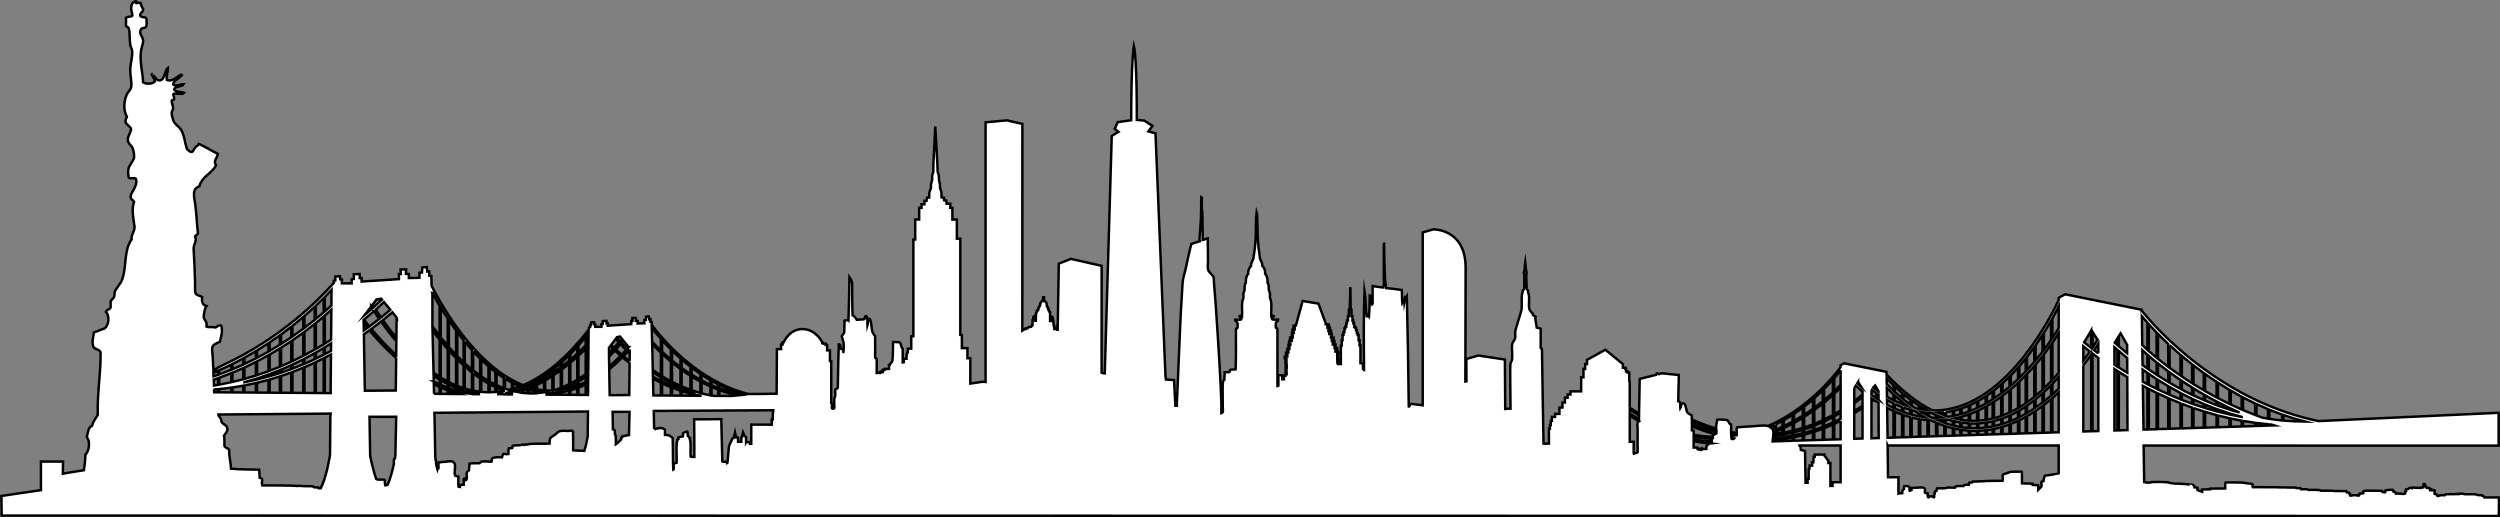 <?xml version="1.0" encoding="UTF-8"?>
<svg xmlns="http://www.w3.org/2000/svg" viewBox="0 0 1010.78 209.1">
  <rect x="0" y="0" width="1010.78" height="209.1" fill="#808080" stroke="none"/>
  <defs>
    <style>
      .cls-1 {
        fill: #fff;
        stroke: #000;
        stroke-miterlimit: 10;
      }
    </style>
  </defs>
  <path class="cls-1" d="M1010.28,201.11c-2.15,0-3.77,0-5.93,0-.25-.23.14-.56-.69-.69,0-.08.04-.16-.1-.21-.44-.04-1.33,0-1.77-.03-.42-.11-.54-.27-1.08-.36-1.18-.03-2.7.02-4.14,0-.37-.05-.61-.12-.79-.2h-1.87c-.15.04-.5.05-.39.13-.52-.04-.98.04-1.48.05-1.04.02-2.18-.02-3.25.02-.33.11-.07.32-.3.44-.67.01-.72-.08-1.48-.05-.27.04-.29.12-.79.12-.31.08.34.22-.49.2-.52,0-.28-.11-.3-.15-.02-.06.05-.15,0-.21-.03-.04-.23-.06-.3-.1-.13-.08.1-.16,0-.23-.04-.06-.69-.03-.79-.08v-1.23c0-.14.22-.32-.3-.38-.72-.03-.39.11-.59.16-.49.02-.98.03-.79.16-.23-.1-.03-.27-.1-.39.59-.08.19-.16.59-.23-.03-.1-.98-.04-1.08-.13.35-.1.4-.31.2-.44-.25-.06-.97-.07-1.18-.05-.36-.42-.43-.97-.69-1.38-.03-.05.23-.16-.3-.18-.54.07-.3.2-.3.31,0,.37.13.79,0,1.1-.62.02-1.37.02-1.28.16-.59-.03-1.43-.01-2.17-.02-.49,0-.07-.15-.79-.12-.49.06-.23.24-.3.36-.23-.08-.08-.23-.59-.26-.48.02-.47.12-.59.2-.09.05-.18.22-.3.26-.24.09-.65.11-.98.18.01.29-.11.51.1.77.04.07-.57.03-.49.1v.92c-.15.06-.76.04-.89.1-.5-.03-.53-.12-1.08-.15-.5-.03-1.2,0-1.87-.02-.06-.17.08-.32,0-.46-.01-.03-.15-.05-.2-.08-.06-.05.07-.11,0-.13-.18-.07-.69-.08-.79-.15-.15-.1.15-.24.1-.36-.04-.11-.19-.21-.3-.33-.5-.02-1.49,0-2.07.02-.45.05-.33.2-.89.23-.07.25.13.54-.1.76-.93.04-.41-.16-1.08-.16-.05-.15.11-.32-.1-.44-1.02-.03-2-.04-3.05-.05-.91-.01-2.5-.06-3.25-.03-.47.02-1.15.14-1.28.21-.41.25.45.67-.2.92-.4.03-1.05.02-1.48.05-.14.2.18.51,0,.71-.08.08.12.15-.59.15-.46,0,0-.15-.3-.18-.1,0-.22,0-.33,0h0c-.45-.01-.95-.01-1.46-.01-.18.09-.2.21-.98.2-.23-.15.01-.37.1-.53-.02-.06-.31-.07-.39-.13-.19-.13.19-.35,0-.48-.18-.12-.7-.13-1.08-.2-.05-.18-.05-.37-.2-.53-1.45-.04-3.14-.03-4.82-.03-.34,0-.2-.09-.49-.1-1.29-.09-3.5-.02-5.12-.02-.26-.06.06-.21-.2-.26-1.21-.11-2.97-.1-4.73-.08-.25-.09-.2-.2-.69-.28-.91,0-1.52.05-2.36.02-.05-.15.11-.32-.1-.44-.39-.03-1.04-.01-1.58-.02-.41-.02-.03-.17-.39-.2-1.38-.06-3.59.02-4.63-.1-.33,0-.44.05-.89.03-.32.04-.38-.04-.69-.05-.24,0-.38.04-.59.03-.3,0-.58-.04-.89-.05-2.87-.05-6.51,0-9.65-.03-.18-.21-.1-.43-.1-.64s.25-.47-.1-.64c-.27-.13-1.45-.21-2.26-.31-.66-.08-1.6-.27-2.36-.3-1.23-.05-3.12,0-4.63-.02-.58,0-1.04-.04-1.57,0-.23.78-.03,1.63-.1,2.43-1.92.05-4.36,0-6.2.07v.28c-.86.05-2.43-.02-3.15.05v.95c-.32-.11-.6-.23-.98-.36-.04-.01-.08-.03-.13-.04v-.05c-.31-.08-.66-.17-.76-.25-.37-.31.27-.62,0-.99-.33-.05-.85-.07-1.18-.11.11-.39-.41-.67-.59-1,.02-.08-7.27-.71-7.19-.46-.81-.07-1.67-.28-2.56-.39-.27-.06.26-.1,0-.15-1.46-.19-4.65-.23-6.99-.16-.42.05.19.09-.2.13-.44.02-.58.09-.98.12-.3-.02-.7-.03-1.08-.03-.34,0-.14-.11-.2-.16-.12-.03-.39-.03-.59-.04l-.22-14.76,143.53.04v-13.28c-.25.02-72.6,3.33-72.86,3.35-8.54-1.78-16.96-4.62-25.22-8.52-28.99-13.7-46.07-35.96-46.24-36.18l-.03.02v-.35s-30.92-6.24-30.92-6.24l-2.64,1.44v.97c-2.69,5.8-19.45,39.71-44.92,44.1-2.01.35-4.03.5-6.05.46-6.19-3.12-12.4-7.97-18.61-14.53l-.02-1.08-17.12-3.45-1.46.8v.81c-2.94,3.94-13.44,16.87-29.35,23.76-.16-.06-.32-.11-.47-.14-1.43-.25-4.45.16-6.18.26-2,.11-3.87.19-5.8.39-.26.63-.22,1.47-.18,2.3-.75-.11-1.51-.24-2.27-.38.02-1.03.09-2.1.02-3.07-1.06-.26-.83-1.4-1.68-1.8-1.09-.17-2.99-.26-3.93-.13-.2.89-.55,3.21-.49,3.54-3.17-.92-6.44-2.12-9.79-3.64-.01-.5-.02-1.02-.02-1.57-.63-.52-1.42-.69-1.87-1.41-.22-.34-.4-1.63-.56-2.06-.23-.59-.2-1.36-1.12-1.54-.97.28-.69,1.41-1.12,2.06-.12-.99.37-2.4-.56-2.83-.1-.02-.16-.02-.24-.03l.24-10.59-6.81-.69-1.39.35c-.1-.13-.23-.25-.42-.35-.5.07-.62.33-.63.62l-6.57,1.65-.26,13.99c-1.26-.76-2.51-1.57-3.77-2.42v-10.49l-.2-.2v-3.51h-.74v-.4h-.54v-1.01h-.27v-.47h-1.01v-1.49l-7.09-5.81-7.43,4.12v1.69h-.74v1.96h-.68v3.38h-.94v5.68h-4.32v1.28h-1.15v1.28h-1.08v1.96h-1.01v2.03h-1.22v2.57h-1.76v1.21h-1.28v1.62h-.47v1.69h-.34v1.49h-.4v6.01h-2.18s-.45-23.19-.64-38.29c-.08-.23-.51-.1-.51-.42v-7.76c-.41-.26-1.12-.23-1.6-.42-.07-1.01-.73-3.57-.51-4.47-.36-.23-.79-.39-1.1-.67-.07-.3.19-.41,0-.59-.47-.36-1.16-1.04-1.36-1.77-.45-1.63.12-4.04-.24-5.91-.11-.57-.51-.99-.25-1.52-.14-.31-.49-.41-.59-.76,0-2.25-.38-4.63-.02-6.69-.4-1.1-.4-2.99-.57-4.36-.24,1.37-.07,3.29-.59,4.42.35.89.15,5.03.17,6.54,0,.39-.54.54-.67.84.24.56-.16.96-.25,1.52-.29,1.75.07,3.8-.14,6.06.02.35-2.48,8.13-2.56,8.71-.13.92.13,2-.08,3.12-.08.2-1.08,1.58-1.18,2.28-.26,1.94.26,4.36-.08,6.33-.08.47-.51.97-.59,1.43-.26,1.55.03,13.82.02,18.25h-.88l-1.27.14-.14-20.01-10.76-1.62-4.81,1.41.03,9.04-.34.07h-.1c.06-18.45.11-38.01.11-46.04,0-15.8-13.08-15.49-13.08-15.49l-4.27,1.24v69.9c-1.61-.21-3.23-.41-4.85-.61-.43.14-.41,1.33-.79,1.13-.18-15-.41-29.96-.79-44.76-.24.33-.05,1.09-.45,1.25-.03-.34.13-.88-.23-.91-.13.88-.16,1.88-.34,2.72-.05-.55.12-1.33-.11-1.7-.59.21-.34,1.24-.68,1.7-.17-1.33-.08-3.73-.23-5.44-2.11-.27-4.13-.62-6.35-.79.03-.41-.41-3.04-.45-3.97-.17-3.88-.21-8.25-.34-12.01v-2.04c-.24-.08-.06,1.22-.11,1.7v12.35c0,1.32.2,2.64-.34,3.74-1.41-.18-2.89-.29-4.19-.57-.02,1.52.01,3.8,0,5.78,0,.58.19,1.34-.23,1.7-.57-.98.23-3.33-.91-3.74-.08,2.9-.11,5.86-.34,8.61-.16-.18-.58-.1-.91-.11-.5-3.28-.36-7.2-.91-10.43-.33,9.78-.3,19.71-.18,29.7h-.42v-.33h-1.02v-7.19h-.36v-2.1h-.39v-2.1h-.36v-.78h-.36v-1.17h-.33v-1.02h-.42v-.39h-.33v-1.38h-.33v-1.11h-.36v-1.8h-.39v-2.55h-.33l-.12-9.17-.27,9.14h-.33v2.55h-.36v1.83h-.42v1.11h-.27v1.35h-.45v.78h-.3v1.47h-.36v1.08h-.39v2.16h-.33v2.16h-.36v7.5h-1.02v-.41h-.4v-.72h.36v-.63h-.4v-.77h.36v-.67h-.36v-1.08h.4v-.76h-1.12v-.77h.72v-.67h-1.08v-.67h.41v-.76h-1.12v-.58h.68v-.81h-1.08v-.4h.72v-1.03h-1.08v-.36h.36v-1.08h-1.03v-.45h.72v-.94h-.67v.18h-.41v-.72h.63v-.5h-.27v-.49h-.27v.36h-.49v-.45l.49.09v-.99h-1.17v-.4l-2.92-7.96-6.43-1.08-2.65,9.71h-.22v.32h-.81v.81h.49v.72h-.9v1.04h.49v.36h-.72v1.08h.36v.67h-1.08v.72h.67v.72h-1.08v1.12h.5v.4h-.76v1.04h.4v.67h-.85v.72h.4v.72h-.95v.81h.54v.81h-1.03v.72h.32v.36h.36v.63h-.4v1.08h.45v.32h-.36v.72h.41v.72h-.45v.72h.36v.68h-.4v.76h.45v.45h-.45v.59h-.63v1.48h-.68v-1.66h-1.57v4.24c-.15.13-.27.16-.38.16,0-9.26,0-22.23-.01-23.04.06-.45-.5-.3-.65-.54.09-.77-.13-1.29,0-1.84.19-.78,1.07-.89.98-1.52-.76-.08-1.7.33-2.49-.11-.27-.53.73-.72.76-1.3-.37-.19-.78-.06-1.08.11-.14-2.17.22-4.29-.11-6.18-.04-.25-.17-.5-.28-.74-.05-.27-.11-.54-.17-.8-.01-.54.11-1.07.02-1.61-.06-.4-.36-.77-.43-1.19-.16-1,.15-2.14-.54-3.03.07-1.62-.26-2.85-.98-3.69.11-1.59-.51-2.45-1.19-3.25.25-1.1-.62-1.84-.87-2.82-.09-.34-.13-.72-.18-1.12,0-.22-.01-.45-.04-.67-.02-.15-.06-.3-.1-.44,0-.02,0-.03,0-.05-.14-.79-.24-1.58-.32-2.38.02-.31.03-.62,0-.93-.02-.21-.08-.41-.14-.62-.08-1.08-.14-2.16-.18-3.23-.11-2.49-.04-5.07-.19-7.57,0-.32-.03-.64-.07-.96-.02-.19-.02-.39-.04-.57v.29c-.03-.19-.08-.38-.14-.56-.37,3.05-.19,6.31-.33,9.43-.1,2.37-.23,4.78-.65,7.15-.14.81-.16,1.61-.33,2.28-.25.98-1.12,1.71-.87,2.82-.68.8-1.3,1.66-1.19,3.25-.72.83-1.04,2.06-.98,3.69-.69.89-.38,2.03-.54,3.04-.07.42-.37.8-.43,1.19-.1.65.11,1.29,0,1.95-.06.4-.37.79-.43,1.19-.32,1.89.04,4.01-.11,6.18-.31-.17-.71-.3-1.08-.11.03.58,1.03.77.76,1.3-.8.44-1.74.03-2.49.11-.09.63.79.74.98,1.52.13.55-.09,1.07,0,1.84-.15.24-.71.09-.65.54-.07,9.44.14,6.61-.11,16.22-.83.08-1.33.09-2.17.16-.3.13-.09.78-.33.98h-1.95c.04,1.26-.17,1.69-.11,3.04-.35.21-.46.48-.54.87-.21.95-.16,2.33-.16,3.67,0,2.19.05,4.42.05,6.73,0,.74.37,1.99-.54,2.28.22-7.68-2.56-48.87-3.04-53.04-.07-.65.03-1.36-.11-1.84-.33-1.15-2-1.98-2.28-3.25-.21-.96,0-2.19,0-3.25,0-3.2-.09-6.32-.11-9.32-.79.12-1.25.55-2.06.65.08-3.84-.12-7.4-.11-11.17-.39-.99-.18-3.37-.22-4.99,0-.38.19-1.02-.22-1.19.03,2.46-.12,5.02-.11,7.59.02,2.74-.8,9.39-.54,10.3-1.2.28-2.25.71-3.36,1.08-.91,3.37-1.66,7.13-2.49,10.84-.27,1.18-.7,2.31-.87,3.47-.36,2.45-.33,5.05-.54,7.59-.57,7.01-1.86,42.29-1.95,42.64v.87h-.63l-.5-10.38-3.32-.23v-.85l-.15-.14-4.06-98.55-2.87-.76,1.66-2.26-3.32-2.11-3.02-.3s.15-24.76-1.21-30.05c0,0-1.06,6.34-1.06,30.2l-5.44.76-1.21,2.72,1.51,1.21-2.72,1.66-2.82,95.98h-.59l-.69-.25.02-43.22-12.49-2.82-4.84,1.97-.45,26.67h-.22s-.17-.9-.17-.9l-.17.62-.79.03-.07-1.34-.21-.04-.1-1.93-.14.03-.1-1.17-.24-.1-.03-.41h-.21l-.07.31-.17.24-.07.86-.07.27h-.24v-3.58l-.24-.07-.03-.27-.24-.21-.03-.45-.21-.07-.1-.86-.21-.03-.24-.38-.1-1.24-.65-.86-.34-.03-.07-1.55h-.24v.24h-.21l-.07,1.27-.31.07-.55.59-.07.51-.14.04-.03.65-.28.2-.03.45-.28.14v.58l-.24.17v.45l-.48.14-.07.72-.24.2-.07,3.1h-.21l-.07-1.31h-.24l-.07-.55-.14.03-.1.45-.21.03-.07,1.07-.24.07v1.93l-.24-.03-.1.55-.24.24-1.03.07-.38.48-.76.07v.24h-.79v.31l-.56.34V50.1l-6.24-1.44-8.64.8v104.96l-.17-.03h-1.24l-4.76.69v-10.24h-1.17v-4.09h-2.24v-5.24l-.64-.1v-38.89h-1.39v-7.76h-1.81v-4.72h-.85v-1.68h-1.49l-.16-1.27-.84-.12-.04-1.02-1-.12-.06-2.14-.55-1.74-.06-1.59-.37-1.57-.04-1.76-.51-1.61-.12-3.4-.83-14.89-.75,14.88-.05,3.49-.46,1.46v1.79s-.47,1.7-.47,1.7l-.03,1.67-.64,1.63-.06,2.12h-.84l-.23,1.34h-.85v1.36h-1.17v1.47h-.96v4.72h-1.6v8.07h-.75v39.1h-.85v5.03h-1.39v1.57c-.13.02-.25.04-.38.07-.14.69-.15,1.55-.14,2.45h-1.08v1.39l-.48.09c-.01-1.82.07-3.78.02-5.55-.74-.36-.57-1.96-1.17-2.51-.76-.24-2.73-.18-2.73-.18,0,0-.07,6.47-.26,7.54-.13.73-.8.88-1.04,1.62,0,.01,0,.03,0,.04l-.34.06v1.6h-1.67v.28h-.55v.27h-.32v.76h-.25v-.23h-.48v.25h-.34v.32h-1.36v-5.34c.1-.8-.67-.35-.65-1.08.07-3.15,0-5.26.01-8.45-.44-.72-.87-.97-1.18-1.98-.15-.48-.28-2.29-.39-2.87-.16-.83-.14-1.9-.78-2.16-.67.39-.48,1.98-.78,2.88-.09-1.38.26-3.35-.39-3.95-.95-.42-.39,1.26-1.04,1.26-.97.03-2.86.18-2.86.18,0,0-.87-1.55-1.69-1.8-.17-3.44-.18-8.74-.18-12.81,0-1.18-1.1-2.67-1.1-2.67,0,0-.17,11.79-.41,17.54-.28-.24-1.56.1-1.56.1l-.13,4.85-1.04,1.44.78,2.52s.17,3.23-.13,4.31c.25-1.43-.39-1.61-1.04-1.8.04-1.95-.78-1.8-.78-1.8,0,0-.39,13.31-.39,17.61-.13.59-.99.19-1.04.9-.13.81.17,1.61,0,2.52-.08.42-.34.6-.39,1.08-.07.68.03,1.65,0,2.34-.02.43.3,1.64-.39,1.62-1.1.29-.24-1.31-.65-2.16-.07,0-.13-.01-.18-.03v-17.07h-.53v-4.31h-1.14v-2.2h-.61v-.53h-1.05v-.35h-.26c0-.35-2.72-5.54-8.09-5.54s-7.56,5.36-7.56,5.36h-.44v.88h-.62v1.85h-1.67l-.11,18.04c-3.71.05-7.95.17-11.5.11-20.71-5.25-34.85-22.37-38.94-27.86-.02-.76-.03-1.18-.03-1.18l-.54-.11v-1.08l-.49.06-.16-1.19-1.14.11-.05,1.31-.65.06v1.31l-2.71.06v-1.02l-.76-.06.05-1.14h-1.41l.05,1.19h-.49v1.31l-9.53.63v-.91h-.49v-1.02l-1.52.06v1.19l-.54.11v1.02h-2.49v-.97l-.43-.06-.05-.8-1.19.06v1.02l-.38.06v.8l-.54.28v.7c-8.71,11.2-17.58,18.71-26.54,22.5-18.93-7.39-32.61-31.47-37.03-40.13-.06-2.51-.1-3.97-.1-3.97l-.86-.18v-1.7l-.77.09-.26-1.88-1.8.18-.09,2.05-1.03.09v2.05l-4.28.09v-1.61l-1.2-.09.09-1.79h-2.23l.09,1.88h-.77v2.05l-15.08.98v-1.43h-.77v-1.61l-2.4.09v1.88l-.86.18v1.61h-3.94v-1.52l-.69-.09-.09-1.25-1.88.09v1.61l-.6.09v.84c-.18.21-.4.46-.66.76l-.2.1v.12c-4.64,5.2-20.31,21.44-44.11,32.36-1.05.48-2.32,1.19-3.72,2.06-.09-1.88-.18-3.81-.29-5.54-.08-1.3-.36-2.96-.19-3.66.34-1.43,1.95-1.77,3.08-2.31.43-1.86,1.27-4.21.58-6.56-1.5-.41-1.53.66-2.51.77-1.12-.47-2.31.17-3.47-.39.34-1.94-.72-2.5-1.16-3.66.18-1.74.34-3.52,1.16-4.63-1.38-.41-2.12-1.48-1.74-3.66-.67-.52-2.23-.54-2.7-1.54-.3-.65-.13-2.64-.19-4.63-.12-3.84-.34-10.04-.58-13.5-.1-1.4,1.48-3.11.58-4.82.23-.61,1.13-.55,1.16-1.35-.43-3.51-.58-8.47-1.16-12.15-.48-3.06-1.18-5.77,1.74-6.75,1.05-4.02,5-5.16,6.75-8.49-1.22-1.8.4-2.85.77-4.63-2.66-1.26-4.98-2.86-7.71-4.05-.24.79-1.15.91-1.54,1.54-.53.5-.6,1.45-1.35,1.74-.98-.05-1.3-.75-1.93-1.16-.97-2.97-.93-5.29-2.32-7.71-.81-1.41-2.48-2.19-3.08-3.66-.39-.95-.85-2.6-.77-3.47.05-.59.58-.99.58-1.74,0-.83-.48-1.71-.58-2.7-.19-.9,1.15-.26.97-1.16.19-.88-.68-1.35-.19-1.93,1.34-.21,3.53.44,4.24-.39-1.28-.52-3.45-.15-4.05-1.35.49-1.5,3.06-.93,3.86-2.12-1.43-.05-3.53,1.11-4.24,0,.19-1.29,1.95-2.15,2.89-3.09.12-.12,1.18-.67.38-.77-1.89.73-3.43,3.03-5.79,2.12-.43-1.43.42-3.15.39-4.82-1.64,1.41-1.17,5.05-3.47,5.01-1.08-.02-1.66-1.4-2.51-2.12.02.02-.53-1.01-.58-.19.51.84,1.08,1.63,1.35,2.7-.93,1.09-3.46,1.23-4.82.39-.12-4.17-1.54-8.42-.77-13.11.23-1.41.87-2.54.77-3.86-.12-1.59-1.75-2.68-.96-4.24.21-1.14,2.31-.39,2.31-1.74.2-.62,0-2.3,0-2.89-.42-.8-2.25-.2-2.51-1.16-.1-1.39,1.32-1.25,1.16-2.7-.47-.63-.82-1.37-.96-2.31-.6.03-1.09-.46-1.54,0-1.02.15.34-1.02-.58-.77-1.33.42-1.76,1.46-1.74,3.09.01,1.1.71,2.14.39,2.89-.7.39-2.04.14-2.51.77.12,1.28.05,1.56,0,2.89.02.82,1.04.63,1.16,1.35.54,2.11.26,4.39.58,6.56.13.87.67,1.63.77,2.51.27,2.31-.77,5.16-.77,7.91,0,2.37.74,4.89.39,6.75-.21,1.1-1.25,1.83-1.74,2.89-1.29,2.81-1.47,6.56,0,9.06-.22.68-.6,1.2-.58,2.12.49,1.24,1.84,1.63,2.31,2.89-.24,1.49-1.43,2.98-1.35,4.44.08,1.46,1.44,2.02,1.93,3.28.31.79.79,2.63.58,3.86-.22,1.27-2.05,2.99-2.31,4.82-.12.88-.08,1.9.19,3.28.6.49,2.29-.11,2.89.39.94,3.24-2.42,5.5-2.12,7.52.17,1.14.74.8,1.35,1.74-1.08,3.28-.24,6.88.19,10.03.25,1.82-1.52,3.47-1.16,5.21-3.39,4.71-1.81,11.55-4.05,16.78-.28.66-.94,1.43-1.35,2.12-.41.69-1.09,1.43-1.35,2.12-.27.72-.07,1.61-.39,2.31-.34.77-1,1-1.35,1.74v2.51c-.36.86-1.68.76-1.93,1.74,1.66,1.57,1.22,5.52-.58,6.75-1.54.39-2.7,1.16-4.24,1.54-.27,1.91-1.07,4.6,0,6.17.76.78,2.31.77,2.7,1.93.07,8.88-1.39,16.22-1.16,25.26-.82,1.43-1.89,2.61-2.31,4.44-1.62.57-1.6,2.77-2.12,4.44.21.56.61.91.77,1.74.39,2.04-.24,4.62-1.35,5.4-.02,2.3-.3,4.33-.58,6.36-2.83.47-5.74.87-8.53,1.39.03-1.63.08-3.25.1-4.88-3.05.02-6,0-8.95-.02v11.57c-5.37.74-15.98,2.36-15.98,2.36l.1,7.91s863.18.14,1009.67.17v-7.49ZM923.22,167.81c2.9,1.01,5.82,1.9,8.75,2.66-2.92-.02-5.84-.16-8.75-.43v-2.23ZM917.53,165.66c1.7.7,3.42,1.35,5.13,1.96v2.38c-1.71-.17-3.43-.39-5.13-.65v-3.69ZM917.53,171.59c.27.02.54.04.82.06.37.12.73.24,1.1.35l-1.92.06v-.48ZM912.33,163.38c1.54.72,3.09,1.4,4.64,2.04v3.83c-.72-.11-1.44-.24-2.16-.36-.83-.3-1.66-.6-2.47-.91v-4.6ZM912.33,171.02c1.54.2,3.09.37,4.64.51v.55l-4.64.15v-1.21ZM290.84,155.65c3.14,1.56,6.51,2.9,10.07,3.9-.19.03-.37.06-.56.08-3.2-.55-6.37-1.41-9.51-2.58v-1.4ZM290.84,157.71c2.39.87,4.92,1.61,7.59,2.17-.9.1-1.8.18-2.69.22l-4.9-.04v-2.36ZM287.69,153.96c.87.5,1.76.98,2.67,1.44v1.47c-.89-.34-1.78-.7-2.67-1.09v-1.81ZM287.69,156.45c.87.38,1.76.73,2.67,1.08v2.53h-1.44c-.35-.03-.71-.06-1.06-.09-.06-.01-.12-.02-.18-.03v-3.48ZM283.66,151.48c1.15.76,2.33,1.5,3.55,2.21v1.87c-1.19-.54-2.37-1.12-3.55-1.74v-2.33ZM283.66,154.54c1.14.59,2.32,1.16,3.55,1.71v3.6c-1.19-.23-2.37-.5-3.55-.82v-4.49ZM279.63,148.62c1.14.86,2.32,1.72,3.55,2.54v2.39c-.74-.4-1.48-.82-2.22-1.26-.45-.27-.89-.54-1.33-.81v-2.87ZM279.63,152.24c.32.2.65.4.98.6.83.49,1.69.97,2.57,1.44v4.61c-1.19-.33-2.37-.7-3.55-1.11v-5.54ZM279.63,158.44c.5.17,1.02.34,1.53.5-.52-.11-1.03-.23-1.53-.35v-.14ZM279.63,159.25c1.16.28,2.34.53,3.55.74v.02l-3.55-.03v-.73ZM275.6,145.34c1.12.97,2.3,1.95,3.55,2.91v2.93c-1.23-.78-2.41-1.59-3.55-2.41v-3.43ZM275.6,149.56c1.14.82,2.32,1.62,3.55,2.39v5.68c-1.19-.43-2.37-.9-3.55-1.41v-6.66ZM275.6,156.89c1.15.49,2.33.95,3.55,1.38v.19c-1.21-.31-2.4-.65-3.55-1.03v-.54ZM275.6,158.12c1.15.37,2.34.71,3.55,1.02v.85l-3.55-.03v-1.84ZM271.71,141.76c1.06,1.04,2.19,2.09,3.41,3.16v3.49c-1.19-.88-2.32-1.77-3.41-2.66v-3.99ZM271.71,146.58c1.08.88,2.22,1.76,3.41,2.63v6.79c-1.14-.51-2.28-1.05-3.41-1.64v-7.77ZM271.71,155.08c1.09.56,2.23,1.09,3.41,1.61v.6c-1.17-.39-2.3-.81-3.41-1.25v-.95ZM271.71,156.73c1.1.44,2.24.85,3.41,1.24v1.99l-3.41-.02v-3.2ZM267.68,137.55c1.05,1.17,2.24,2.43,3.55,3.73v4.07c-1.26-1.06-2.45-2.12-3.55-3.16v-4.64ZM267.68,143.06c1.11,1.03,2.29,2.08,3.55,3.12v7.92c-.72-.38-1.44-.77-2.16-1.19-.47-.27-.93-.54-1.39-.82v-9.03ZM267.68,152.84c.35.21.69.42,1.05.62.81.47,1.64.92,2.5,1.37v1c-1.23-.5-2.41-1.04-3.55-1.59v-1.41ZM267.68,154.96c1.14.55,2.32,1.07,3.55,1.57v3.4l-3.55-.03v-4.94ZM267.2,137.01v4.72c-1.3-1.25-2.49-2.46-3.55-3.61-.06-2.28-.1-4.2-.14-5.57.9,1.18,2.14,2.72,3.69,4.46ZM251.2,176.86c-.22.27.23.45,0,.76-.77.58-1.5,1.65-2.19,2.02.07-1.28-.12-2.3-.08-3.54.02-.35-.41-.26-.34-.68-.04-.49.09-1.16-.08-1.52-.04-.26-.51-.1-.7-.22l-.12-7.18h6.83c-.02.65-.17,7.34-.21,9.42-1.24.1-2.41.4-3.11.94ZM249.29,159.77l-2.79-.02-.18-10.41c1.79-1.46,3.57-3.08,5.34-4.87.92.77,1.89,1.55,2.9,2.33l-.15,12.92-5.12.04ZM254.57,146c-.85-.66-1.67-1.33-2.46-1.99.58-.6,1.17-1.21,1.75-1.84.24.23.49.47.74.7l-.04,3.12ZM251.38,143.39c-.83-.72-1.63-1.42-2.38-2.12.61-.69,1.23-1.4,1.84-2.13.72.76,1.49,1.54,2.32,2.36-.59.65-1.19,1.28-1.78,1.89ZM250.93,143.84c-1.54,1.55-3.08,2.97-4.63,4.27l-.07-3.86c.78-.8,1.56-1.64,2.35-2.5.74.69,1.53,1.39,2.35,2.09ZM264.01,153.06s.1.06.15.08c.98.54,1.99,1.07,3.04,1.59v5.17l-3.03-.02c-.05-2.22-.1-4.52-.16-6.81ZM264.49,152.59c-.17-.09-.33-.19-.5-.28-.01-.63-.03-1.26-.04-1.88,1.05.72,2.13,1.43,3.25,2.12v1.46c-.93-.46-1.84-.94-2.71-1.42ZM263.93,149.64c-.09-3.8-.18-7.46-.25-10.56,1.06,1.13,2.24,2.31,3.53,3.53v9.18c-1.13-.7-2.22-1.42-3.27-2.16ZM254.62,141.33v.68c-.12-.1-.22-.21-.33-.31.11-.12.22-.25.33-.37ZM254.19,140.37c-.2.22-.39.44-.59.66-.84-.82-1.62-1.62-2.34-2.38.25-.31.51-.61.76-.93l2.17,2.65ZM249.48,136.3l1.19-.23.73.89c-.27.33-.53.65-.8.98-.45-.49-.88-.97-1.28-1.42l.16-.22ZM248.92,137.04c.4.45.82.91,1.26,1.4-.63.75-1.25,1.47-1.88,2.18-.42-.39-.82-.78-1.21-1.16l1.82-2.42ZM247.88,141.09c-.55.61-1.11,1.21-1.66,1.8v-2.27l.49-.65c.37.37.77.74,1.17,1.12ZM237.27,135.69c.23-.29.47-.58.7-.88l-.03,3.67c-.22.23-.45.46-.67.69v-3.48ZM237.27,140.54c.22-.22.44-.44.66-.66l-.09,10.6c-.19.14-.38.28-.56.42v-10.35ZM237.27,152.09c.18-.13.37-.27.55-.41l-.02,2.23c-.18.09-.36.19-.53.28v-2.1ZM237.27,155.27c.17-.09.35-.17.52-.26l-.04,4.68h-.48v-4.42ZM233.88,139.69c.97-1.09,1.94-2.23,2.91-3.42v3.39c-.97.98-1.94,1.93-2.91,2.84v-2.81ZM233.88,143.82c.97-.89,1.94-1.82,2.91-2.78v10.22c-.97.7-1.94,1.36-2.91,1.97v-9.41ZM233.88,154.34c.97-.59,1.94-1.23,2.91-1.91v2c-.97.48-1.94.91-2.91,1.29v-1.38ZM233.88,156.76c.97-.37,1.94-.79,2.91-1.26v4.17l-2.91-.02v-2.89ZM230.6,143.19c.93-.95,1.86-1.93,2.79-2.96v2.71c-.93.86-1.86,1.69-2.79,2.48v-2.23ZM230.6,146.68c.93-.78,1.86-1.59,2.79-2.43v9.26c-.93.57-1.86,1.09-2.79,1.57v-8.4ZM230.6,156.17c.93-.47,1.86-.98,2.79-1.53v1.27c-.93.35-1.86.66-2.79.91v-.66ZM230.6,157.82c.93-.25,1.86-.55,2.79-.88v2.71l-2.79-.02v-1.81ZM227.21,146.45c.97-.88,1.94-1.81,2.91-2.78v2.15c-.97.81-1.94,1.59-2.91,2.33v-1.7ZM227.21,149.36c.97-.73,1.94-1.49,2.91-2.28v8.25c-.97.48-1.94.92-2.91,1.31v-7.28ZM230.12,156.4v.55c-.81.21-1.63.39-2.45.54.82-.33,1.63-.69,2.45-1.09ZM227.21,158.54c.97-.15,1.94-.34,2.91-.59v1.68l-2.91-.02v-1.07ZM223.81,149.34c.97-.77,1.94-1.59,2.91-2.45v1.63c-.97.73-1.94,1.42-2.91,2.08v-1.25ZM223.81,151.75c.97-.64,1.94-1.32,2.91-2.03v7.11c-.97.37-1.94.7-2.91.98v-6.06ZM223.81,158.87c.97-.04,1.94-.13,2.91-.26v.99l-2.91-.02v-.72ZM223.33,149.72v1.19c-.97.64-1.94,1.25-2.91,1.82v-.71h-.24c1.05-.72,2.11-1.48,3.16-2.3ZM220.42,157.83v-3.98c.97-.56,1.94-1.16,2.91-1.79v5.85c-.97.02-1.94,0-2.91-.08ZM223.33,158.94v.64l-2.81-.02c.94-.16,1.87-.37,2.81-.62ZM217.14,153.94c.93-.55,1.86-1.13,2.79-1.76v.83c-.93.54-1.86,1.04-2.79,1.51v-.58ZM217.14,155.61c.93-.46,1.86-.96,2.79-1.48v3.67s-.09,0-.13,0c-.9-.09-1.78-.22-2.66-.39v-1.79ZM217.14,158.38c.81.15,1.62.27,2.45.35-.82.12-1.63.21-2.45.27v-.62ZM213.75,155.76c.97-.47,1.94-.98,2.91-1.53v.54c-.97.48-1.94.92-2.91,1.33v-.34ZM216.66,155.84v1.45c-.69-.14-1.38-.31-2.06-.5.69-.3,1.38-.62,2.06-.95ZM213.75,157.55c.96.29,1.93.54,2.91.74v.75c-.97.05-1.94.06-2.91.01v-1.5ZM213.27,155.98v.32s-.07.03-.11.05c-.13-.04-.27-.09-.4-.14.17-.08.34-.16.5-.23ZM210.84,157.03c.21-.08.43-.17.64-.25.1.04.2.08.3.12-.31.12-.63.23-.94.34v-.2ZM210.84,158.25c.79-.27,1.57-.56,2.36-.87.02,0,.05.02.07.02v1.62c-.42-.02-.84-.06-1.26-.1-.39-.04-.78-.09-1.17-.14v-.53ZM207.75,158.19c-.06-.01-.12-.03-.18-.04.93-.27,1.86-.58,2.78-.93v.18c-.87.29-1.74.56-2.61.8ZM210.35,158.41v.29c-.2-.03-.4-.06-.6-.1.2-.06.4-.13.6-.19ZM207.44,154.97c.9.46,1.81.89,2.74,1.28-.91.35-1.82.66-2.74.93v-2.21ZM204.17,153.09c.92.58,1.85,1.12,2.79,1.62v2.6c-.41.11-.81.22-1.22.32-.53-.16-1.05-.34-1.57-.52v-4.03ZM206.96,159.4v.06h-.26c.09-.02.17-.04.26-.06ZM204.17,158.97c.52-.1,1.04-.21,1.56-.33.04.01.07.02.11.03-.56.13-1.11.24-1.67.34v-.05ZM200.77,150.76c.95.71,1.92,1.39,2.91,2.03v4.15c-.99-.37-1.96-.78-2.91-1.23v-4.95ZM200.77,156.76c.96.44,1.93.84,2.91,1.2v.11c-.97.18-1.94.31-2.91.4v-1.71ZM203.68,159.05v.05c-.72.13-1.44.23-2.16.32h-.55c.91-.09,1.81-.21,2.71-.37ZM197.98,148.54c.76.64,1.52,1.26,2.31,1.86v5.08c-.78-.38-1.55-.78-2.31-1.21v-5.72ZM197.98,155.36c.76.42,1.53.81,2.31,1.18v1.97c-.77.06-1.54.08-2.31.09v-3.24ZM194.58,145.46c.95.92,1.92,1.81,2.91,2.67v5.86c-.99-.57-1.96-1.18-2.91-1.83v-6.7ZM194.58,153.3c.95.63,1.93,1.23,2.91,1.78v3.52c-.97,0-1.94-.06-2.91-.16v-5.14ZM191.31,142.1c.9.98,1.84,1.95,2.79,2.89v6.83c-.95-.66-1.88-1.35-2.79-2.07v-7.66ZM191.31,150.96c.91.7,1.84,1.38,2.79,2.02v5.41c-.94-.11-1.87-.26-2.79-.44v-6.99ZM191.31,158.93c.92.18,1.85.32,2.79.43h0s-2.79,0-2.79,0v-.42ZM187.91,138.18c.93,1.14,1.91,2.27,2.91,3.38v7.8c-.99-.8-1.97-1.63-2.91-2.49v-8.7ZM187.91,148.16c.95.84,1.92,1.65,2.91,2.43v7.26c-.98-.21-1.95-.46-2.91-.76v-8.93ZM187.91,158.09c.96.29,1.93.53,2.91.74v.5c-.98-.14-1.95-.31-2.91-.51v-.74ZM184.88,134.3c.82,1.09,1.67,2.19,2.55,3.29v8.86c-.87-.8-1.72-1.63-2.55-2.47v-9.68ZM184.88,145.32c.83.82,1.68,1.62,2.55,2.4v9.21c-.86-.28-1.71-.58-2.55-.92v-10.69ZM184.88,157.05c.84.33,1.69.63,2.55.9v.78c-.86-.19-1.71-.41-2.55-.65v-1.03ZM184.88,159.08c.29.08.58.16.87.24h-.87v-.24ZM181.49,129.5c.91,1.36,1.88,2.75,2.91,4.15v9.84c-1-1.03-1.97-2.09-2.91-3.15v-10.84ZM181.49,141.77c.94,1.04,1.91,2.07,2.91,3.08v10.98c-.99-.41-1.96-.85-2.91-1.34v-12.72ZM181.49,155.55c.96.47,1.93.91,2.91,1.31v1.08c-.98-.29-1.95-.61-2.91-.97v-1.42ZM181.49,158c.96.35,1.93.66,2.91.95v.36l-2.91-.02v-1.28ZM178.21,124.36c.85,1.41,1.78,2.89,2.79,4.41v11.01c-.97-1.11-1.9-2.24-2.79-3.36v-12.06ZM178.21,137.94c.9,1.1,1.83,2.2,2.79,3.29v13c-.95-.49-1.88-1.02-2.79-1.57v-14.71ZM178.21,153.77c.92.54,1.85,1.06,2.79,1.54v1.48c-.94-.36-1.87-.74-2.79-1.15v-1.87ZM178.21,156.68c.92.4,1.85.78,2.79,1.13v1.46l-2.79-.02v-2.57ZM174.82,118.43c.81,1.5,1.78,3.24,2.91,5.14v12.25c-1.02-1.3-1.99-2.6-2.9-3.88,0-.15,0-.3-.01-.45v-13.06ZM128.85,197.09c-.46-.06-1.23-.03-1.86-.04-.48-.04-.03-.37-.47-.43-1.63-.13-4.23.04-5.47-.21-.39.01-.52.1-1.05.07-.38.09-.45-.1-.81-.11-.28,0-.45.08-.7.07-.35-.01-.68-.09-1.05-.11-3.39-.11-7.69-.01-11.4-.07-.21-.45-.12-.92-.12-1.39s.3-1.03-.12-1.39c-.13-.11-.43-.21-.81-.3-.04-1.11-.09-2.22-.18-3.28-3.23-.09-7.78-.06-11.38-.39-.13-2.63-.84-4.69-.77-7.52-.33-.89-1.64-.8-1.93-1.74-.03-1.38.11-2.94-.19-4.05.7-1.17,1.58-1.68,1.35-3.09-.22-1.31-1.75-1.54-2.31-2.51-.07-1.15-.6-1.84-1.16-2.51,0-.18-.02-.34-.06-.49l45.35-.38-.15,1.26-.13,15.45s-1.48,9.53-3.81,13.47c-.23,0-.45,0-.68,0,0-.12-.03-.24-.12-.34ZM88.17,155.6c-.56.1-1.13.18-1.7.27,0-.08.01-.17.05-.28-.04-.64-.07-1.34-.11-2.08.59-.2,1.17-.39,1.76-.6v2.69ZM88.17,157.35v1.26h-1.56c-.03-.24-.05-.49-.09-.71.03-.19.11-.33.21-.45.48-.04.96-.06,1.44-.1ZM159.51,185.37c-.44.32-.25,1.21-.25,1.94v.19c-.57,2.62-1.48,6.21-2.52,8.47-.43,0-.53.33-1.02.28-.19-.65.03-1.71-.25-2.28-.92-.18-1.89.04-2.78-.08-.19-.03-.38-.12-.57-.2-1.46-4.07-2.46-9.37-2.46-9.37l-.26-15.8h10.79c-.03,1.17-.34,14.86-.34,15.71,0,.12-.06.53-.16,1.12-.05,0-.1,0-.17.02ZM160.18,143.5c-3.76-3.4-7.12-7.02-10.04-10.5,1.36-1,2.67-1.99,3.91-2.97,1.84,2.59,3.91,5.3,6.2,7.99l-.06,5.49ZM160.17,144.76l-.15,13.13-12.51.09-.39-22.83c.77-.53,1.52-1.06,2.25-1.59,3.12,3.72,6.74,7.59,10.8,11.21ZM175.5,159.24l-.04-.9c-.02-.99-.05-1.98-.07-2.99.77.39,1.55.77,2.34,1.12v2.78l-2.23-.02ZM175.36,154.26c-.02-.78-.04-1.56-.05-2.34.8.54,1.6,1.07,2.42,1.56v1.94c-.8-.37-1.59-.76-2.37-1.16ZM175.28,150.74c-.14-5.81-.28-11.72-.41-17.13.91,1.24,1.86,2.48,2.86,3.73v15.02c-.83-.52-1.65-1.06-2.45-1.62ZM160.36,128.34l-.1,8.22c-2-2.4-3.82-4.81-5.46-7.12,1.35-1.08,2.64-2.14,3.85-3.17l1.71,2.08ZM157.83,125.27c-1.18,1.01-2.44,2.05-3.77,3.11-.76-1.09-1.47-2.16-2.14-3.19,1.2-1.06,2.31-2.08,3.33-3.05l2.58,3.13ZM152.22,121.1l1.88-.36.33.4c-.99.93-2.06,1.92-3.22,2.95-.2-.31-.39-.61-.58-.92l1.58-2.07ZM150.02,123.99c.15.25.31.49.47.74-.93.82-1.92,1.66-2.95,2.52l2.48-3.26ZM151.2,125.82c.66,1.02,1.37,2.07,2.12,3.15-1.27,1-2.6,2.01-3.99,3.03-.76-.93-1.5-1.85-2.19-2.75,1.44-1.17,2.8-2.32,4.07-3.43ZM148.55,132.57c-.48.35-.96.69-1.46,1.04l-.05-2.91c.49.62.99,1.24,1.51,1.87ZM131.34,120.09c1.06-1.07,1.96-2.03,2.7-2.83l-.05,6.26c-.83.76-1.71,1.55-2.65,2.37v-5.8ZM131.34,127.58c.92-.79,1.8-1.56,2.63-2.31l-.11,12.05c-.83.53-1.67,1.07-2.53,1.6v-11.33ZM131.34,140.41c.85-.52,1.69-1.04,2.51-1.57l-.03,3.02c-.82.45-1.65.89-2.49,1.32v-2.77ZM131.34,144.63c.84-.43,1.66-.86,2.47-1.3l-.13,15.01.04.6-2.38-.02v-14.29ZM127.7,123.63c1.16-1.09,2.22-2.12,3.16-3.06v5.73c-1,.86-2.05,1.75-3.16,2.65v-5.32ZM127.7,130.61c1.1-.89,2.15-1.76,3.16-2.61v11.21c-1.03.63-2.08,1.26-3.16,1.88v-10.47ZM127.7,142.56c1.08-.61,2.12-1.23,3.16-1.85v2.73c-1.03.53-2.09,1.05-3.16,1.56v-2.43ZM127.7,146.41c1.07-.5,2.12-1.02,3.16-1.54v14.05l-3.16-.02v-12.48ZM123.09,127.77c1.49-1.28,2.87-2.52,4.13-3.69v5.27c-1.31,1.06-2.68,2.13-4.13,3.22v-4.8ZM123.09,134.16c1.44-1.07,2.82-2.13,4.13-3.17v10.37c-1.34.76-2.72,1.51-4.13,2.25v-9.45ZM123.09,145.06c1.41-.73,2.78-1.48,4.13-2.23v2.39c-.46.22-.91.43-1.37.65-.92.42-1.84.82-2.76,1.22v-2.02ZM123.09,148.48c1.12-.47,2.23-.96,3.34-1.47.27-.12.52-.25.79-.37v12.25l-4.13-.03v-10.38ZM118.24,131.76c1.55-1.22,3.01-2.42,4.37-3.58v4.74c-1.39,1.04-2.85,2.08-4.37,3.13v-4.29ZM118.24,137.61c1.52-1.03,2.97-2.06,4.37-3.09v9.35c-1.42.74-2.88,1.45-4.37,2.15v-8.41ZM118.24,147.44c1.49-.69,2.95-1.4,4.37-2.13v1.99c-1.45.62-2.91,1.19-4.37,1.75v-1.6ZM118.24,150.42c1.46-.55,2.92-1.13,4.37-1.74v10.18l-4.37-.03v-8.41ZM113.63,135.25c1.44-1.04,2.82-2.08,4.13-3.11v4.24c-1.33.91-2.71,1.81-4.13,2.71v-3.84ZM113.63,140.61c1.42-.89,2.79-1.78,4.13-2.68v8.31c-.21.1-.41.2-.62.29-1.17.53-2.34,1.04-3.51,1.54v-7.47ZM113.63,149.46c1.35-.56,2.7-1.14,4.04-1.76.03-.01.06-.03.08-.04v1.56c-1.37.51-2.75,1.01-4.13,1.47v-1.23ZM113.63,152.04c1.38-.45,2.76-.93,4.13-1.44v8.22l-4.13-.03v-6.76ZM109.02,138.45c1.43-.95,2.8-1.91,4.13-2.86v3.8c-1.33.84-2.71,1.66-4.13,2.48v-3.42ZM109.02,143.36c1.42-.81,2.79-1.63,4.13-2.46v7.37c-1.37.57-2.75,1.11-4.13,1.63v-6.54ZM109.02,151.28c1.38-.51,2.76-1.06,4.13-1.62v1.19c-1.37.45-2.75.87-4.13,1.26v-.83ZM109.02,153.46c1.38-.39,2.75-.82,4.13-1.26v6.6l-4.13-.03v-5.3ZM103.93,141.7c1.59-.97,3.13-1.94,4.61-2.92v3.38c-1.49.85-3.03,1.69-4.61,2.51v-2.97ZM103.93,146.12c1.58-.81,3.11-1.64,4.61-2.49v6.46c-1.53.57-3.07,1.1-4.61,1.6v-5.57ZM103.93,153.04c1.54-.49,3.08-1.02,4.61-1.58v.79c-1.53.43-3.07.84-4.61,1.21v-.43ZM103.93,154.78c1.54-.36,3.08-.75,4.61-1.18v5.16l-4.61-.03v-3.95ZM98.83,144.64c1.58-.87,3.12-1.75,4.61-2.65v2.93c-1.5.77-3.04,1.52-4.61,2.25v-2.53ZM98.83,148.6c1.57-.72,3.11-1.47,4.61-2.24v5.48c-1.53.49-3.07.95-4.61,1.37v-4.61ZM98.83,154.54c1.54-.42,3.08-.87,4.61-1.35v.39c-1.53.36-3.07.68-4.61.97h0ZM98.83,155.86c1.54-.29,3.08-.61,4.61-.97v3.83l-4.61-.03v-2.83ZM93.98,147.18c1.49-.74,2.95-1.49,4.37-2.26v2.49s-.07.04-.11.05c-1.41.65-2.83,1.26-4.26,1.85v-2.13ZM93.98,150.69c1.46-.6,2.92-1.22,4.37-1.88v4.53c-1.45.39-2.91.75-4.37,1.08v-3.73ZM93.98,156.67c1.46-.21,2.92-.45,4.37-.72v2.73l-4.37-.03v-1.98ZM88.65,149.67c.61-.27,1.22-.53,1.83-.81,1.02-.47,2.03-.95,3.02-1.44v2.08c-1.61.66-3.23,1.29-4.85,1.88v-1.71ZM88.65,152.73c1.62-.58,3.24-1.19,4.85-1.84v3.64c-1.61.36-3.23.69-4.85.98v-2.77ZM88.65,157.3c1.62-.15,3.24-.33,4.85-.56v1.91l-4.85-.03v-1.31ZM88.17,149.88v1.66c-.61.22-1.22.42-1.83.63-.02-.49-.05-.98-.07-1.49.63-.26,1.27-.53,1.9-.8ZM231.64,174.23c-.46-.2-.85-.02-1.35,0-1.29.05-2.91-.17-3.96.08-.65.16-1.46,1.11-2.02,1.52-.7.5-1.7.93-1.94,1.6-.17.49-.17,1.12-.14,1.79,0,.03-.02.08-.03.14-2.69.14-5.81-.1-8.27.17-.26.03-.5.22-.76.25-.18.02-.3-.19-.51-.17-.26.03-.31.47-.59.25-.38.08-.48-.14-.76-.17-.89.6-2.78.2-3.96.51-.31.14.01.91-.34,1.01-.46.02-1.01-.06-1.35.08-.17.61-.04,1.53-.08,2.28-.73.18-1.24-.09-2.02-.08-.41.42-.38.95-.59,1.43-1.51-.11-3.02-.14-4.05.42-.22.29.05,1.06-.17,1.35-1.39-.04-3.28-.35-4.39.08-.25.06-.13.49-.42.51-1.44,0-2.89-.02-4.13.17-.13.83-.12,1.79-.17,2.7-.33.33-.77.4-.93,1.01-.17.66.16,1.76,0,2.45-.07.31-.32.37-.34.67,0,.1.02.21.04.32-.06-.28-.13-.56-.22-.81-.04-.11.27-.35-.35-.39-.63.14-.35.44-.35.68,0,.62.09,1.3.06,1.89-.41,0-.82,0-1.19.03v.03c-.09.01-.19.02-.28.04-.15.08-.07.4-.07.64-.03.04-.05.08-.03.13-.18-.02-.38-.02-.6-.03-.05-.14-.03-.34-.06-.57-.16-1.03.12-2.62,0-3.63-.37-.14-.92-.09-1.27-.25-.56-1.27.18-3.44-.17-4.72-.11-.4-.7-1-1.1-1.1-.64-.16-2,.11-2.78.17-.9.07-1.74.12-2.61.25-.17.61-.04,1.53-.08,2.28-.34,0-.33.38-.43.64-.23-.82-.43-1.68-.58-2.55,0-.38,0-.76,0-1.12-.07-.03-.13-.07-.18-.12-.1-.79-.16-1.6-.16-2.4,0-1.9-.11-7.68-.27-15.18l-.05-1.61,62.08-.52v.11s-.1,9.84-.1,9.84c0,0-.5,3.25-1.35,5.98-1.45-.15-3.15-.05-4.55-.25-.06-4.13.11-3.84-.08-7.84ZM301.65,178.78v-2.11l-.62-.35-.61-1.49-.48,1.89-.22.22v1.67h-1.32v-1.76h-.79l-.44-2.02-.53,2.28h-.44l-1.34,2.99c-.29-.02-.58,7.4-.88,7.39-.02-.26.06-.62-.08-.76-.65-.02-1.43.08-1.86-.17-.18-7.52-.24-9.59-.42-17.11-3.69,0-7.22.15-10.97.08.03,6.92.13,8.18.08,15.17-.48-.05-1.18.11-1.52-.08-.11-2.09.13-4.37-.08-6.24-.05-.45-.38-.75-.17-1.18-.24-.06-.41-.21-.34-.59-.07-.29-.6-.13-.59-.51-.03-.54.07-1.2-.08-1.6-.72.06-1.28.29-1.77.59.03.51-.02.93-.08,1.35-.68.08-1.26.25-1.86.42-.05.19-.17.51,0,.67-.17.11-.43.13-.42.42.19.37-.13.57-.17.93-.29,2.48.06,5.55-.08,8.27-.38.13-.97.04-1.1.42-.16.28-.07.78-.08,1.26,0,.38.14.97-.17,1.1-.23-4.13-.07-8.65-.25-12.82-.77-.68-1.44-1.35-3.12-1.27-.07-.76.12-1.57,0-2.11-.49-.5-1.32-.73-2.19-.68-.27.02-.48.21-.76.25-.37.05-.79-.25-1.01.08-.12-.14-.13-.38-.42-.34-.03-1.72-.08-3.98-.13-6.56v-.33s48.27-.28,48.27-.28c-.17,1.1-.16,2.45-.19,3.75h-.38v2.08c-2.77-.04-5.54-.04-8.29-.03v7.79h-.5v-.7h-1.58ZM551.08,149.65l-.03-1.8h.42v-.33h0c0,.7.02,1.41.03,2.11h-.42ZM744.18,166.82v2.51c-.83.42-1.68.84-2.56,1.25v-2.26c.88-.49,1.73-.99,2.56-1.5ZM741.63,167.46v-8.28c1.05-.98,1.91-1.83,2.56-2.5v9.26c-.83.51-1.68,1.02-2.56,1.52ZM744.18,170.16v7.44l-2.56.08v-6.28c.88-.4,1.73-.82,2.56-1.24ZM762.97,163.65l-.03-1.96c.88.49,1.75.95,2.62,1.37v1.9c-.87-.41-1.73-.84-2.59-1.31ZM765.56,166.2v10.72l-2.39.08-.18-12.06c.86.45,1.72.88,2.58,1.27ZM762.92,160.41l-.05-3.52c.9.89,1.8,1.74,2.7,2.56v2.38c-.88-.44-1.76-.91-2.64-1.42ZM763.21,180.11h69.15v11.34c-.23.11-5.45.87-5.45.87,0,0-.3.14-.28.29-.13.65-.49,1.2-.42,1.95-.23.1-.6.13-.83.22-.19.72.26,1.31,0,1.91-.07.16-.31.33-.53.49v.11s-.06.05-.09.07c-.27.25-.46.49-.69.7v-1.85c-.51-.14-1.61,0-2.21-.1v-.54c-1.3-.11-3.01-.04-4.36-.13-.05-1.56.09-3.21-.07-4.72-.38-.08-.7,0-1.11,0-1.06.02-2.39-.06-3.25.03-.53.06-1.2.42-1.66.57-.57.19-1.4.35-1.59.61-.25.32-.07.81-.07,1.24s.06.84-.07,1.24c-2.21.05-4.76-.04-6.78.06-.22.01-.41.08-.62.1-.15,0-.25-.07-.42-.06-.22,0-.26.18-.48.1-.32.03-.39-.05-.62-.06-.73.23-2.28.08-3.25.19-.26.05,0,.34-.28.38-.38,0-.83-.02-1.11.03-.14.23-.04.58-.07.86-.6.07-1.02-.03-1.66-.03-.34.16-.31.36-.48.54-1.24-.04-2.47-.05-3.32.16-.18.11.04.4-.14.51-1.14-.02-2.69-.13-3.6.03-.21.02-.11.18-.35.19-1.18,0-2.37,0-3.39.06-.11.31-.1.68-.14,1.02-.27.13-.63.15-.76.38-.14.25.13.66,0,.93-.06.12-.26.14-.28.25.06.3.23.72.07,1.02-.55.02-.57-.21-.69-.38-.35,0-.7,0-1.02,0h0c-.08.02-.16.02-.23.03-.21.05.12.35-.21.35-.5,0-.36-.13-.42-.29-.13-.39.1-.99,0-1.37-.3-.05-.76-.03-1.04-.1-.46-.48.15-1.3-.14-1.79-.09-.15-.57-.38-.9-.41-.53-.06-1.64.04-2.28.06-.74.03-1.43.05-2.14.1-.14.23-.04.58-.07.86-.47,0-.11.4-.76.32-.16-.43-.02-.99-.07-1.47-.39-.06-.31-.35-.62-.45-.4-.04-1.1-.06-1.45-.03-.08.22-.18.43-.21.64-.03.23.17.51.07.7-.07.13-.43.16-.55.29-.05.05.04.17,0,.26-.03.07-.13.11-.14.16-.06.27.04.57,0,.89-.47.04-.96-.02-1.31.03-.1.02-.18.04-.25.07v-6.6h-4.23l-.14-12.86ZM786.1,170.99c-.87-.3-1.74-.63-2.6-.99.87-.02,1.73-.08,2.6-.16v1.15ZM792.53,169.67c-.75-.13-1.51-.28-2.26-.46.76-.16,1.51-.34,2.26-.54v1ZM868.23,173.64l-1.58.05-.27-17.67c.61.32,1.22.65,1.85.97v16.65ZM868.23,155.33c-.63-.33-1.26-.66-1.87-1l-.07-4.89c.64.46,1.29.91,1.95,1.37v4.52ZM868.23,149c-.67-.47-1.33-.93-1.97-1.4l-.09-6.01c.53.49,1.22,1.12,2.06,1.85v5.56ZM906.89,160.69c1.51.79,3.04,1.57,4.62,2.32.09.04.18.08.26.12v4.65c-1.67-.64-3.3-1.3-4.89-1.98v-5.1ZM906.89,170.19c1.63.29,3.26.54,4.89.76v1.3l-4.89.16v-2.22ZM901.94,157.95c1.43.83,2.89,1.65,4.39,2.45v5.15c-1.5-.65-2.96-1.31-4.39-1.99v-5.61ZM901.94,165.2c1.16.54,2.34,1.08,3.54,1.6-1.18-.32-2.36-.67-3.54-1.03v-.57ZM901.94,167.32c1.46.45,2.92.86,4.39,1.24v.02c-1.47-.27-2.93-.57-4.39-.89v-.37ZM901.94,169.22c1.46.32,2.93.61,4.39.87v2.34l-4.39.14v-3.35ZM896.75,154.76c1.5.97,3.05,1.93,4.64,2.87v5.67c-1.59-.76-3.14-1.54-4.64-2.32v-6.21ZM896.75,162.65c1.5.78,3.05,1.54,4.64,2.3v.65c-1.55-.49-3.1-1.01-4.64-1.57v-1.37ZM896.75,165.59c1.54.56,3.09,1.08,4.64,1.57v.41c-1.55-.35-3.09-.72-4.64-1.13v-.85ZM896.75,167.98c1.54.4,3.09.78,4.64,1.12v3.48l-4.64.15v-4.75ZM891.55,151.24c1.49,1.06,3.04,2.12,4.64,3.17v6.28c-1.6-.85-3.15-1.7-4.64-2.56v-6.88ZM891.55,159.83c1.49.85,3.04,1.69,4.64,2.53v1.46c-1.55-.58-3.1-1.2-4.64-1.85v-2.13ZM891.55,163.59c1.54.64,3.09,1.24,4.64,1.81v.91c-1.55-.42-3.09-.87-4.64-1.35v-1.36ZM891.55,166.51c1.54.47,3.09.92,4.64,1.33v4.91l-4.64.15v-6.39ZM886.85,147.74c1.33,1.03,2.71,2.06,4.14,3.1v6.96c-1.44-.84-2.82-1.67-4.14-2.5v-7.56ZM886.85,157.04c1.33.82,2.71,1.64,4.14,2.47v2.22c-1.39-.59-2.77-1.21-4.14-1.86v-2.83ZM886.85,161.51c1.38.64,2.76,1.26,4.14,1.84v1.43c-1.38-.43-2.76-.89-4.14-1.37v-1.9ZM886.85,164.98c1.38.48,2.76.93,4.14,1.36v6.57l-4.14.13v-8.07ZM882.15,143.94c1.31,1.11,2.7,2.23,4.14,3.37v7.64c-1.45-.92-2.83-1.83-4.14-2.72v-8.29ZM882.15,154.02c1.31.88,2.7,1.77,4.14,2.67v2.91c-.91-.44-1.82-.88-2.72-1.34-.48-.25-.95-.5-1.42-.75v-3.49ZM882.15,159.19c.23.12.46.25.69.37,1.15.59,2.3,1.15,3.45,1.69v1.97s-.06-.02-.09-.03c-1.38-.49-2.73-1-4.06-1.52v-2.47ZM882.15,163.26c1.15.45,2.32.88,3.5,1.31.21.08.43.15.64.22v8.28l-4.14.13v-9.94ZM877.2,139.57c1.36,1.25,2.83,2.56,4.39,3.89v8.39c-1.57-1.08-3.04-2.13-4.39-3.13v-9.15ZM877.2,150.57c1.36.99,2.82,2.03,4.39,3.09v3.57c-1.5-.8-2.96-1.62-4.39-2.46v-4.19ZM877.2,156.48c1.43.83,2.9,1.63,4.39,2.42v2.55c-1.5-.59-2.96-1.2-4.39-1.83v-3.14ZM877.2,161.24c1.43.62,2.9,1.22,4.39,1.8v10.17l-4.39.14v-12.11ZM872.5,135.03c1.24,1.26,2.62,2.61,4.14,4.03v9.26c-1.54-1.15-2.92-2.23-4.14-3.22v-10.06ZM872.5,146.99c1.24.99,2.62,2.05,4.14,3.17v4.27c-1.42-.84-2.8-1.7-4.14-2.56v-4.87ZM872.5,153.63c1.35.85,2.73,1.69,4.14,2.52v3.22c-1.41-.62-2.8-1.26-4.14-1.91v-3.83ZM872.5,159.11c1.35.64,2.73,1.27,4.14,1.88v12.38l-4.14.13v-14.39ZM868.79,131.11c.9,1,1.96,2.12,3.15,3.35v10.17c-1.23-1.01-2.29-1.91-3.15-2.68v-10.85ZM868.79,143.93c.9.78,1.96,1.66,3.15,2.62v4.96c-1.07-.7-2.13-1.4-3.15-2.11v-5.46ZM868.79,151.18c1.03.7,2.08,1.4,3.15,2.09v3.92c-1.07-.52-2.12-1.05-3.15-1.58v-4.43ZM868.79,157.28c1.03.53,2.08,1.05,3.15,1.57v14.68l-3.15.1v-16.35ZM868.23,130.5v10.97c-1.04-.93-1.75-1.61-2.09-1.94l-.17-11.65c.56.67,1.32,1.56,2.27,2.62ZM856.67,135.92l.71-1.14,2.64,4.64v3.41c-1.15-.95-2.27-1.89-3.35-2.82v-4.08ZM856.67,141.95c1.09.92,2.21,1.84,3.38,2.77l.03,6c-1.18-.71-2.31-1.42-3.4-2.12v-6.65ZM856.67,150.37c1.09.69,2.24,1.39,3.41,2.09l.09,21.44-3.5.11v-23.64ZM856.11,136.82v2.71c-.37-.32-.73-.64-1.09-.96l1.09-1.75ZM854.89,140.43c.4.35.81.7,1.22,1.05v6.77c-.41-.27-.82-.53-1.22-.8v-7.02ZM854.89,149.22c.4.26.81.52,1.22.78v24.02l-1.22.04v-24.84ZM848.37,142.87c-.58-.43-1.13-.85-1.66-1.25.66-.97,1.21-1.83,1.66-2.55v3.81ZM846.03,134.15l2.06,3.24c-.47.78-1.16,1.89-2.06,3.24v-6.47ZM846.03,142.97c.74.57,1.52,1.15,2.34,1.75v29.56l-2.34.07v-31.38ZM845.47,133.66v7c-1.02-.8-1.97-1.57-2.81-2.26,1.05-1.68,1.98-3.27,2.81-4.74ZM842.31,140.03c.82.67,1.71,1.38,2.68,2.14-.78,1.13-1.68,2.37-2.68,3.69v-5.83ZM842.31,147.67c1.19-1.52,2.25-2.96,3.17-4.27v30.96l-3.17.1v-26.8ZM829.82,128.73c1.05-1.89,1.9-3.53,2.54-4.82v8.72c-.46.79-1.32,2.19-2.54,4.01v-7.91ZM829.82,138.61c1.05-1.52,1.9-2.82,2.54-3.84v15.97c-.82.96-1.67,1.92-2.54,2.86v-14.99ZM829.82,155.2c.87-.91,1.72-1.84,2.54-2.78v4.7c-.82.79-1.67,1.58-2.54,2.35v-4.27ZM829.82,160.93c.87-.75,1.72-1.52,2.54-2.29v16.14l-2.54.08v-13.93ZM826.36,134.59c1.08-1.72,2.05-3.36,2.91-4.86v7.74c-.83,1.21-1.8,2.58-2.91,4.04v-6.92ZM826.36,143.32c1.08-1.39,2.05-2.71,2.91-3.92v14.78c-.94.99-1.91,1.96-2.91,2.91v-13.77ZM826.36,158.59c1-.92,1.97-1.86,2.91-2.82v4.19c-.94.82-1.91,1.62-2.91,2.4v-3.76ZM826.36,163.75c1-.76,1.97-1.54,2.91-2.34v13.47l-2.91.09v-11.22ZM823.02,139.62c.99-1.42,1.92-2.81,2.78-4.15v6.77c-.86,1.11-1.78,2.27-2.78,3.46v-6.08ZM823.02,147.41c.99-1.15,1.92-2.28,2.78-3.37v13.58c-.9.84-1.83,1.65-2.78,2.43v-12.64ZM823.02,161.46c.95-.76,1.88-1.55,2.78-2.36v3.68c-.91.69-1.83,1.37-2.78,2.01v-3.34ZM823.02,166.14c.95-.63,1.88-1.29,2.78-1.97v10.82l-2.78.09v-8.95ZM819.56,144.29c1.02-1.3,1.99-2.6,2.91-3.89v5.95c-.91,1.07-1.88,2.16-2.91,3.26v-5.32ZM819.56,151.22c1.02-1.06,1.99-2.12,2.91-3.17v12.46c-.95.76-1.92,1.49-2.91,2.19v-11.47ZM819.56,164.03c.99-.68,1.96-1.39,2.91-2.13v3.28c-.95.63-1.92,1.24-2.91,1.82v-2.97ZM819.56,168.27c.99-.56,1.96-1.16,2.91-1.77v8.6l-2.91.09v-6.92ZM816.46,148.04c.88-1.01,1.72-2.02,2.54-3.04v5.21c-.81.86-1.66,1.71-2.54,2.56v-4.73ZM816.46,154.29c.87-.83,1.72-1.66,2.54-2.5v11.28c-.83.57-1.68,1.11-2.54,1.62v-10.41ZM816.46,165.98c.86-.5,1.7-1.02,2.54-1.58v2.92c-.83.47-1.68.93-2.54,1.35v-2.69ZM816.46,169.91c.86-.42,1.7-.85,2.54-1.32v6.62l-2.54.08v-5.38ZM813,151.79c1-1.02,1.97-2.06,2.91-3.12v4.63c-.94.89-1.91,1.77-2.91,2.63v-4.15ZM813,157.39c1-.84,1.97-1.7,2.91-2.57v10.21c-.95.55-1.92,1.06-2.91,1.54v-9.18ZM813,167.79c.99-.46,1.95-.96,2.91-1.49v2.65c-.95.46-1.92.89-2.91,1.28v-2.44ZM813,171.42c.98-.38,1.95-.8,2.91-1.25v5.14l-2.91.09v-3.98ZM809.66,154.98c.95-.85,1.88-1.73,2.78-2.63v4.07c-.9.76-1.83,1.51-2.78,2.24v-3.67ZM809.66,160.03c.95-.71,1.88-1.44,2.78-2.18v8.98c-.91.42-1.84.81-2.78,1.16v-7.96ZM809.66,169.17c.94-.34,1.87-.71,2.78-1.12v2.4c-.91.35-1.84.67-2.78.96v-2.24ZM809.66,172.57c.94-.28,1.87-.6,2.78-.94v3.79l-2.78.09v-2.93ZM806.2,157.86c.99-.77,1.96-1.57,2.91-2.4v3.6c-.95.71-1.91,1.39-2.91,2.05v-3.25ZM806.2,162.44c.99-.64,1.96-1.31,2.91-1.99v7.75c-.95.34-1.92.64-2.91.89v-6.64ZM806.2,170.23c.98-.25,1.95-.54,2.91-.86v2.21c-.96.28-1.93.52-2.91.73v-2.08ZM803.35,159.93c.78-.52,1.54-1.07,2.29-1.64v3.19c-.75.48-1.51.95-2.29,1.4v-2.95ZM803.35,164.15c.77-.44,1.54-.89,2.29-1.37v6.43c-.71.17-1.42.32-2.14.45-.05,0-.1.01-.14.02v-5.53ZM803.35,170.81c.11-.02.22-.03.33-.05.66-.11,1.31-.25,1.95-.4v2.07c-.75.15-1.52.27-2.29.37v-1.99ZM803.35,173.92c.77-.1,1.53-.22,2.29-.37v2.05h.56v-2.16c.98-.2,1.95-.44,2.91-.71v2.79l-5.75.18v-1.78ZM799.89,162.07c.99-.56,1.96-1.15,2.91-1.78v2.9c-.95.54-1.92,1.05-2.91,1.52v-2.65ZM799.89,165.95c.99-.46,1.96-.96,2.91-1.48v5.3c-.97.15-1.94.25-2.91.31v-4.13ZM799.89,171.19c.97-.06,1.94-.15,2.91-.3v1.97c-.97.11-1.94.19-2.91.22v-1.9ZM799.89,174.2c.97-.04,1.94-.1,2.91-.21v1.74l-2.91.09v-1.62ZM796.55,163.77c.94-.43,1.87-.9,2.78-1.39v2.61c-.91.43-1.84.83-2.78,1.19v-2.41ZM796.55,167.37c.94-.36,1.87-.74,2.78-1.16v3.9c-.93.04-1.85.04-2.78,0v-2.73ZM796.55,171.2c.48.02.96.05,1.44.05.45,0,.9-.01,1.35-.03v1.89c-.93.02-1.86,0-2.78-.04v-1.87ZM796.55,174.18c.65.03,1.31.06,1.96.06.27,0,.55-.02.82-.03v1.62l-2.78.09v-1.75ZM793.08,165.15c.98-.34,1.95-.72,2.91-1.13v2.38c-.95.36-1.92.68-2.91.97v-2.22ZM793.08,168.52c.98-.28,1.95-.59,2.91-.94v2.5c-.97-.06-1.94-.16-2.91-.31v-1.25ZM793.08,170.88c.97.14,1.94.24,2.91.3v1.85c-.97-.07-1.94-.17-2.91-.32v-1.83ZM793.08,173.83c.97.14,1.94.25,2.91.32v1.79l-2.91.09v-2.2ZM790.12,166.03c.81-.2,1.62-.44,2.41-.7v2.18c-.8.22-1.6.42-2.41.59v-2.08ZM790.12,170.31c.8.19,1.61.35,2.41.48v1.84c-.81-.13-1.61-.3-2.41-.48v-1.84ZM790.12,173.28c.8.18,1.61.34,2.41.46v2.31l-2.41.08v-2.85ZM786.65,166.7c.33-.05.65-.09.98-.15.65-.11,1.29-.25,1.93-.4v2.07c-.59.12-1.19.21-1.79.3-.37-.12-.75-.24-1.12-.37v-1.46ZM786.65,169.79c.16-.02.33-.03.5-.05.19-.02.37-.05.56-.08.62.19,1.23.36,1.85.52v1.84c-.97-.24-1.94-.52-2.91-.84v-1.39ZM786.65,172.35c.97.31,1.94.57,2.91.8v3l-2.91.09v-3.89ZM786.1,166.78v1.18c-.8-.29-1.61-.61-2.42-.96.81-.04,1.61-.11,2.42-.21ZM783.31,168.04c.63.27,1.27.53,1.9.77-.63.05-1.27.08-1.9.1v-.87ZM783.31,171.12c.93.38,1.85.73,2.78,1.04v4.09l-2.78.09v-5.22ZM779.85,166.98c.42.03.85.03,1.27.04.55.27,1.09.53,1.64.78v1.12c-.58,0-1.16,0-1.73-.03-.39-.19-.78-.39-1.17-.59v-1.32ZM779.85,169.94c.3.02.6.03.9.04.67.32,1.34.62,2.01.91v5.48l-2.91.09v-6.52ZM779.29,168.01c-.79-.42-1.57-.87-2.36-1.34.79.12,1.57.21,2.36.27v1.07ZM776.39,164.34c.8.51,1.6.99,2.39,1.44-.8-.08-1.59-.19-2.39-.32v-1.11ZM776.39,167.63c.6.36,1.21.7,1.81,1.04-.6-.07-1.21-.15-1.81-.25v-.78ZM776.39,169.52c.97.16,1.94.28,2.91.36v6.59l-2.91.09v-7.05ZM772.92,161.97c.97.71,1.94,1.37,2.91,2.01v1.38c-.47-.09-.94-.19-1.41-.3-.5-.34-1-.68-1.5-1.04v-2.05ZM772.92,165.83c.34.09.68.16,1.03.24.63.42,1.25.81,1.88,1.2v1.03c-.97-.18-1.94-.39-2.91-.65v-1.82ZM772.92,168.81c.97.25,1.94.45,2.91.62v7.15l-2.91.09v-7.87ZM769.58,159.34c.93.77,1.86,1.52,2.78,2.22v2.06c-.93-.68-1.86-1.4-2.78-2.15v-2.12ZM769.58,162.89c.56.45,1.13.86,1.69,1.29-.56-.18-1.13-.38-1.69-.59v-.69ZM769.58,164.76c.93.34,1.86.65,2.78.91v1.84c-.93-.26-1.86-.56-2.78-.89v-1.86ZM769.58,167.8c.93.32,1.85.61,2.78.87v8.04l-2.78.09v-8.99ZM766.12,156.28c.97.91,1.94,1.76,2.91,2.59v2.14c-.97-.81-1.94-1.65-2.91-2.54v-2.19ZM766.12,159.95c.97.86,1.94,1.7,2.91,2.48v.94c-.97-.38-1.94-.81-2.91-1.27v-2.15ZM766.12,163.33c.97.45,1.94.85,2.91,1.22v1.86c-.97-.36-1.94-.76-2.91-1.2v-1.89ZM766.12,166.43c.97.43,1.94.81,2.91,1.16v9.21l-2.91.09v-10.46ZM765.56,155.76v2.19c-.91-.85-1.82-1.73-2.72-2.65l-.03-2.29c.92.95,1.84,1.87,2.75,2.74ZM759.51,161.61c-.33-.21-.66-.43-.99-.65.35-.28.67-.54.98-.8v1.44ZM757.45,156.56c.25-.24.49-.47.72-.7l1.33,2.33v.08c-.72-.49-1.44-1-2.16-1.53l.11-.18ZM756.66,157.83l.09-.15c.83.61,1.66,1.19,2.48,1.74-.41.34-.86.71-1.35,1.1-.41-.28-.81-.57-1.22-.86v-1.83ZM756.66,161.02c.1.07.21.15.31.22-.1.08-.21.16-.31.24v-.46ZM756.66,162.41c.33-.25.65-.49.95-.73.63.43,1.27.84,1.91,1.24l.06,14.19-2.92.09v-14.79ZM751.24,154.47l1.21,1.89c-.52-.44-1.03-.89-1.55-1.35l.34-.55ZM749.69,156.95l.61-.98c.91.81,1.82,1.59,2.74,2.33v1.22c-1.04.87-2.16,1.76-3.35,2.66v-5.23ZM749.69,163.1c1.19-.88,2.31-1.76,3.35-2.62v3.6c-1.04.71-2.16,1.43-3.35,2.16v-3.14ZM749.69,167.1c1.19-.72,2.31-1.44,3.35-2.14v12.34l-3.35.11v-10.31ZM744.18,149.68v5.93c-.58.61-1.44,1.49-2.56,2.56v-5.2s1.88-2.41,2.56-3.28ZM737.52,157.24c1.34-1.35,2.53-2.63,3.55-3.79v5.24c-1.01.94-2.2,1.99-3.55,3.11v-4.56ZM737.52,162.76c1.34-1.09,2.53-2.13,3.55-3.06v8.08c-.96.53-1.94,1.05-2.96,1.55-.2.1-.4.19-.6.29v-6.85ZM737.52,170.43c.32-.15.64-.3.95-.46.89-.44,1.76-.89,2.6-1.36v2.21c-1.15.52-2.33,1.03-3.55,1.52v-1.92ZM737.52,173.15c1.22-.48,2.41-.98,3.55-1.5v6.04l-3.55.11v-4.65ZM733.55,160.97c1.22-1.08,2.36-2.14,3.41-3.18v4.46c-1.05.85-2.18,1.73-3.41,2.63v-3.91ZM733.55,165.8c1.22-.88,2.36-1.75,3.41-2.59v6.67c-1.09.51-2.23,1-3.41,1.48v-5.56ZM733.55,172.15c1.18-.47,2.32-.95,3.41-1.46v1.88c-.07.03-.15.06-.22.09-1.02.39-2.09.78-3.18,1.14v-1.66ZM733.55,174.59c1.18-.39,2.32-.79,3.41-1.21v4.45l-3.41.11v-3.34ZM729.44,164.37c1.25-.96,2.44-1.94,3.56-2.9v3.82c-1.12.8-2.3,1.61-3.56,2.41v-3.33ZM729.44,168.58c1.25-.79,2.44-1.59,3.56-2.38v5.38c-1.15.45-2.33.87-3.56,1.27v-4.26ZM729.44,173.62c1.23-.39,2.41-.81,3.56-1.25v1.62c-1.15.37-2.33.73-3.56,1.06v-1.43ZM729.44,175.81c1.22-.32,2.41-.67,3.56-1.04v3.18l-3.56.11v-2.25ZM728.88,164.79v3.27c-1.13.71-2.32,1.42-3.55,2.11v-2.85h0c1.24-.83,2.42-1.67,3.56-2.53ZM717.44,175.38c-.14.02-.29.02-.44.04,0-.17,0-.34,0-.5.14-.06.29-.11.44-.17v.63ZM717.44,176.13v1.02c-.2.02-.41.02-.61.04.04-.34.08-.68.12-1.02.16-.02.33-.02.49-.04ZM717.44,177.9v.55l-.74.02c.01-.17.02-.35.04-.53.23-.02.47-.02.7-.04ZM689.02,181.53h-.2v.02c-.1.01-.21.01-.31.04-.21.05-.37.12-.52.19v-.52l-.78.25-.05.25h-.34v-.3l-.46.05-.05-.57-1.55.02v-2.52c2.23.38,4.41.62,6.53.74v.11s-.28.02-.28.02l-.78.78-.27.02-.07,1.39c-.31,0-.6,0-.88.03ZM700.13,177.48c-.03-.12-.05-.25-.07-.38.37.07.74.12,1.11.18-.16.19-.44.3-1.04.2ZM692.07,177.86c-.03.2-.03.4-.03.61-.12,0-.24-.01-.35-.02l-.09-.04-.02-.23h-.23v.25c-2.15-.12-4.34-.36-6.58-.75v-1.11c2.54.45,5.08.71,7.6.79-.11.19-.28.33-.3.49ZM692.05,179.22h0s-.19.02-.19.02v-.03c.06,0,.13,0,.19.01ZM702.2,175.96c-.75.12-1.5.24-2.25.33-.02-.29-.04-.59-.04-.89.77.14,1.54.27,2.29.38,0,.06,0,.12,0,.18ZM692.45,176.19c-.06.09-.04.25,0,.43-2.55-.08-5.11-.35-7.67-.82v-1.71l-.75-.09s-.01-1.16.02-1.71c3.17,1.35,6.27,2.43,9.31,3.27-.33.18-.71.34-.9.63ZM662.11,173.24v9.63c-.19.42-1.42.14-1.5.64-.19.58-.06-4.89-.06-4.89h-1.62v-10.53c1.24.79,2.47,1.52,3.69,2.22-.91.51-.52,1.83-.52,2.92ZM725.33,178.2v-1.42c1.22-.25,2.4-.52,3.55-.82v2.12l-3.55.11ZM725.33,176.01v-1.25c1.22-.3,2.4-.62,3.55-.98v1.4c-1.15.3-2.34.57-3.55.82ZM725.33,174v-2.99c1.23-.68,2.42-1.38,3.55-2.08v4.08c-1.15.36-2.34.69-3.55.99ZM721.21,169.86c1.23-.7,2.41-1.42,3.56-2.17v2.78c-1.15.63-2.33,1.24-3.56,1.82v-2.43ZM721.21,173.11c1.23-.58,2.41-1.18,3.56-1.8v2.82c-1.16.27-2.34.52-3.56.72v-1.74ZM721.21,175.61c1.21-.21,2.4-.45,3.56-.72v1.23c-1.16.23-2.34.43-3.56.6v-1.11ZM721.21,177.47c1.21-.17,2.4-.37,3.56-.59v1.33l-3.56.11v-.85ZM718,171.57c.91-.45,1.79-.91,2.66-1.4v2.38c-.38.18-.76.35-1.14.52-.5.22-1,.44-1.52.65v-2.16ZM718,174.53c.62-.25,1.23-.51,1.82-.77.28-.13.56-.26.84-.39v1.58c-.87.14-1.76.26-2.66.37v-.79ZM718,176.07c.9-.1,1.79-.22,2.66-.36v1.1c-.87.12-1.76.21-2.66.3v-1.03ZM718,177.85c.9-.08,1.79-.18,2.66-.29v.79l-2.66.08v-.58ZM717.44,171.85v2.11c-.17.07-.35.13-.53.2-.03-.14-.07-.28-.12-.4-.13-.34-.59-.76-1.12-1.1.59-.27,1.19-.53,1.77-.81ZM693.98,174c.06.36.07.69-.02.98-3.22-.88-6.52-2.01-9.9-3.46,0-.38,0-.76,0-1.15,3.4,1.52,6.7,2.71,9.92,3.63ZM662.69,167.99l-.03,1.49c-1.23-.71-2.47-1.47-3.72-2.28v-1.59c1.25.84,2.5,1.63,3.75,2.38ZM737.34,183.79h-3.64v.92h-.43l-.11,2.23h-.6l.11,1.3-1.03-.05-.05,1.36-.33.16v3.86h-.43v1.63h-.82l-.22-12.87-1.68-.43-.22-1.74-.85-.04h17.14v14.86h-3.26v1.47h-.87v-9.23h-.82v-.92l-1.9-2.5Z"/>
</svg>